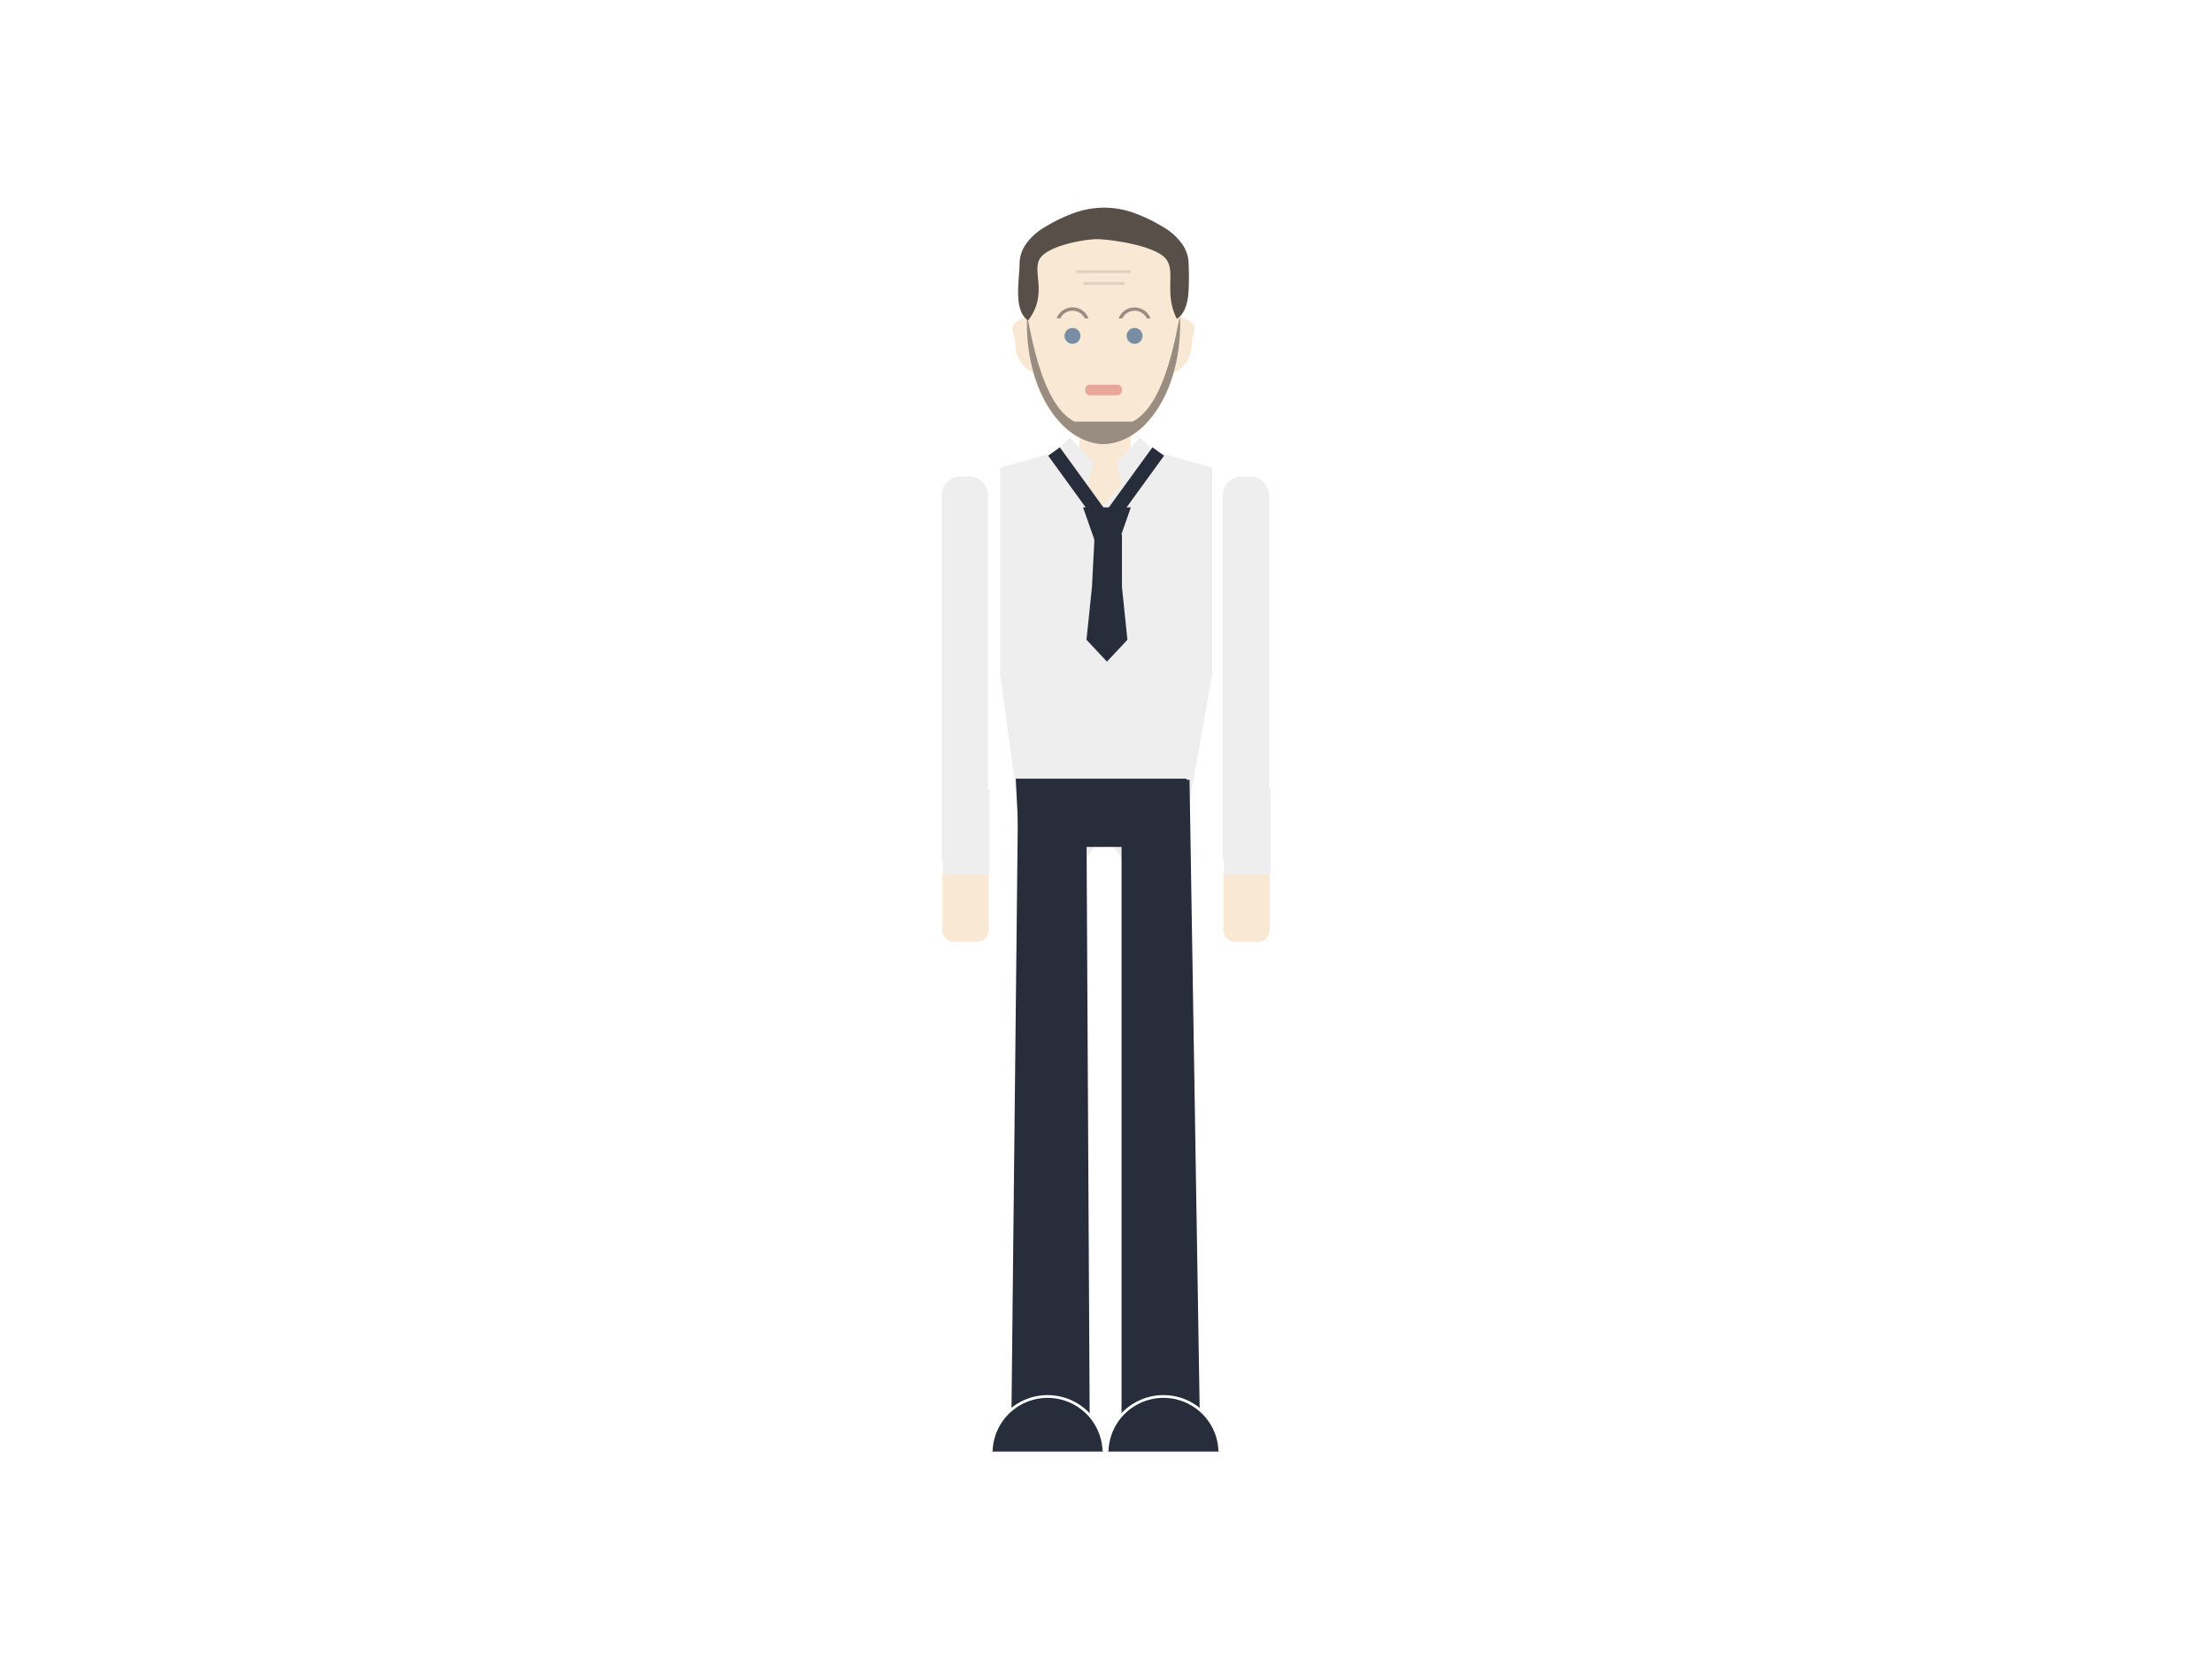 <svg id="Layer_1" data-name="Layer 1" xmlns="http://www.w3.org/2000/svg" viewBox="0 0 800 600"><defs><style>.cls-1{fill:#fff;}.cls-2{fill:#f9e8d4;}.cls-3{fill:#eee;}.cls-10,.cls-4{fill:#282d3c;}.cls-5,.cls-8{fill:#584f49;}.cls-6{fill:none;stroke:#e0d0be;}.cls-10,.cls-6,.cls-9{stroke-miterlimit:10;}.cls-7{fill:#798ea4;}.cls-8{opacity:0.6;}.cls-9{fill:#e8a798;stroke:#e8a798;}.cls-10{stroke:#fff;}</style></defs><title>blueslidepark</title><rect class="cls-1" width="800" height="600"/><polygon class="cls-2" points="416.3 163.25 399.02 183 382.97 163.25 390.38 163.25 390.38 154.61 399.63 154.61 408.89 154.61 408.89 163.25 416.3 163.25"/><rect class="cls-2" x="340.83" y="312.92" width="16.71" height="27.71" rx="4"/><rect class="cls-2" x="442.47" y="312.92" width="16.71" height="27.71" rx="4"/><path class="cls-3" d="M459,285.43V179.16a7,7,0,0,0-7-6.88h-2.77a7,7,0,0,0-7,6.88V309.42a6.59,6.59,0,0,0,.49,2.47v4.4h16.79V285.43Z"/><path class="cls-3" d="M357.33,285.43V179.16a7,7,0,0,0-7-6.88h-2.77a7,7,0,0,0-7,6.88V309.42a6.59,6.59,0,0,0,.49,2.47v4.4h16.79V285.43Z"/><polygon class="cls-3" points="399.06 301.5 416.75 324.97 429.92 291.63 438.41 243.98 438.41 169.16 416.75 162.99 416.75 162.99 399.06 183 399.06 301.5"/><polygon class="cls-3" points="399.06 301.5 383.42 324.97 368.2 291.63 361.75 243.98 361.75 169.16 383.42 162.99 383.42 162.99 399.06 183 399.06 301.5"/><polygon class="cls-3" points="403.82 167.27 412.27 158.27 417.67 163.34 405.84 175.94 403.82 167.27"/><polygon class="cls-3" points="395.45 167.27 387 158.27 381.6 163.34 393.43 175.94 395.45 167.27"/><rect class="cls-4" x="388.62" y="160.03" width="5.19" height="34.12" transform="translate(-29.42 263.57) rotate(-35.97)"/><rect class="cls-4" x="406.3" y="160.03" width="5.19" height="34.12" transform="translate(635.79 560.59) rotate(-144.03)"/><polygon class="cls-4" points="404.77 195.53 395.92 195.53 391.7 183.51 408.98 183.51 404.77 195.53"/><polygon class="cls-4" points="407.75 231.38 400.34 239.29 392.94 231.38 394.92 212.34 395.9 193.29 400.34 193.29 405.77 193.29 405.77 212.34 407.75 231.38"/><path class="cls-2" d="M426.94,117.78c0,11.81-3.11,22.51-8.15,30.25s-12,12.53-19.68,12.53-14.64-4.79-19.68-12.53-8.15-18.44-8.15-30.25-1.57-22.51,3.47-30.25S391.42,75,399.11,75s19.32,4.79,24.36,12.53S426.94,106,426.94,117.78Z"/><path class="cls-2" d="M431,124.52a11.34,11.34,0,0,1-2.76,7.54,8.72,8.72,0,0,1-13.37,0,11.67,11.67,0,0,1,0-15.07,8.93,8.93,0,0,1,6.69-3.12c2.6,0,8.09,1.19,9.8,3.12S431,121.58,431,124.52Z"/><path class="cls-2" d="M367.23,124.52a11.35,11.35,0,0,0,2.77,7.54,8.71,8.71,0,0,0,13.36,0,11.63,11.63,0,0,0,0-15.07,8.91,8.91,0,0,0-6.68-3.12c-2.61,0-8.09,1.19-9.8,3.12S367.23,121.58,367.23,124.52Z"/><path class="cls-5" d="M429.88,95.4a100.11,100.11,0,0,1-.06,10.62c-.37,3.92-1.43,7.61-4.2,9.3-5-9.86.26-18-4.65-22.42s-20-6.4-24.25-6.4-17.15,2.18-20.47,6.79,3,12.88-4.39,22.57c-2.77-1.68-3.55-5.51-3.64-9.57s.52-8.32.52-10.89a12.58,12.58,0,0,1,2.4-7.24,21.36,21.36,0,0,1,6.55-5.91,58.3,58.3,0,0,1,9.72-4.83,31.93,31.93,0,0,1,23.8,0,58.18,58.18,0,0,1,9.71,4.83,21.36,21.36,0,0,1,6.55,5.91A12.59,12.59,0,0,1,429.88,95.4Z"/><line class="cls-6" x1="389.31" y1="98.26" x2="408.91" y2="98.26"/><line class="cls-6" x1="391.85" y1="102.52" x2="406.66" y2="102.52"/><circle class="cls-7" cx="387.88" cy="121.48" r="2.88"/><circle class="cls-7" cx="410.34" cy="121.48" r="2.88"/><path class="cls-8" d="M383.48,115.15a4.8,4.8,0,0,1,.91-1.31,4.93,4.93,0,0,1,7,0,4.84,4.84,0,0,1,.92,1.31h1.35a6.11,6.11,0,0,0-5.76-4,6.14,6.14,0,0,0-4.36,1.81,6.07,6.07,0,0,0-1.39,2.18Z"/><path class="cls-8" d="M405.93,115.15a5,5,0,0,1,.91-1.31,4.94,4.94,0,0,1,7,0,5,5,0,0,1,.91,1.31h1.35A6.07,6.07,0,0,0,414.7,113a6.17,6.17,0,0,0-8.73,0,6.07,6.07,0,0,0-1.39,2.18Z"/><rect class="cls-9" x="392.94" y="139.61" width="12.34" height="2.84" rx="1.15"/><path class="cls-8" d="M388.64,152.5c-14.88-7.34-17.25-47.2-17.25-35.22s3.16,22.82,8.27,30.67c4.88,7.51,11.55,12.27,18.94,12.67v0l.51,0,.51,0v0c7.39-.4,14.05-5.16,18.94-12.67,5.11-7.85,8.27-18.69,8.27-30.67s-2.37,27.88-17.25,35.22"/><polygon class="cls-4" points="433.91 511.74 405.62 511.74 405.62 282 430.21 282 433.91 511.74"/><polygon class="cls-4" points="394.09 511.74 365.8 511.74 368.26 282 392.85 282 394.09 511.74"/><polygon class="cls-4" points="430.32 306.31 368.6 306.31 367.37 281.63 429.09 281.63 430.32 306.31"/><path class="cls-10" d="M400.4,525a20.39,20.39,0,0,1,40.77,0"/><path class="cls-10" d="M399.26,525a20.39,20.39,0,0,0-40.77,0"/></svg>